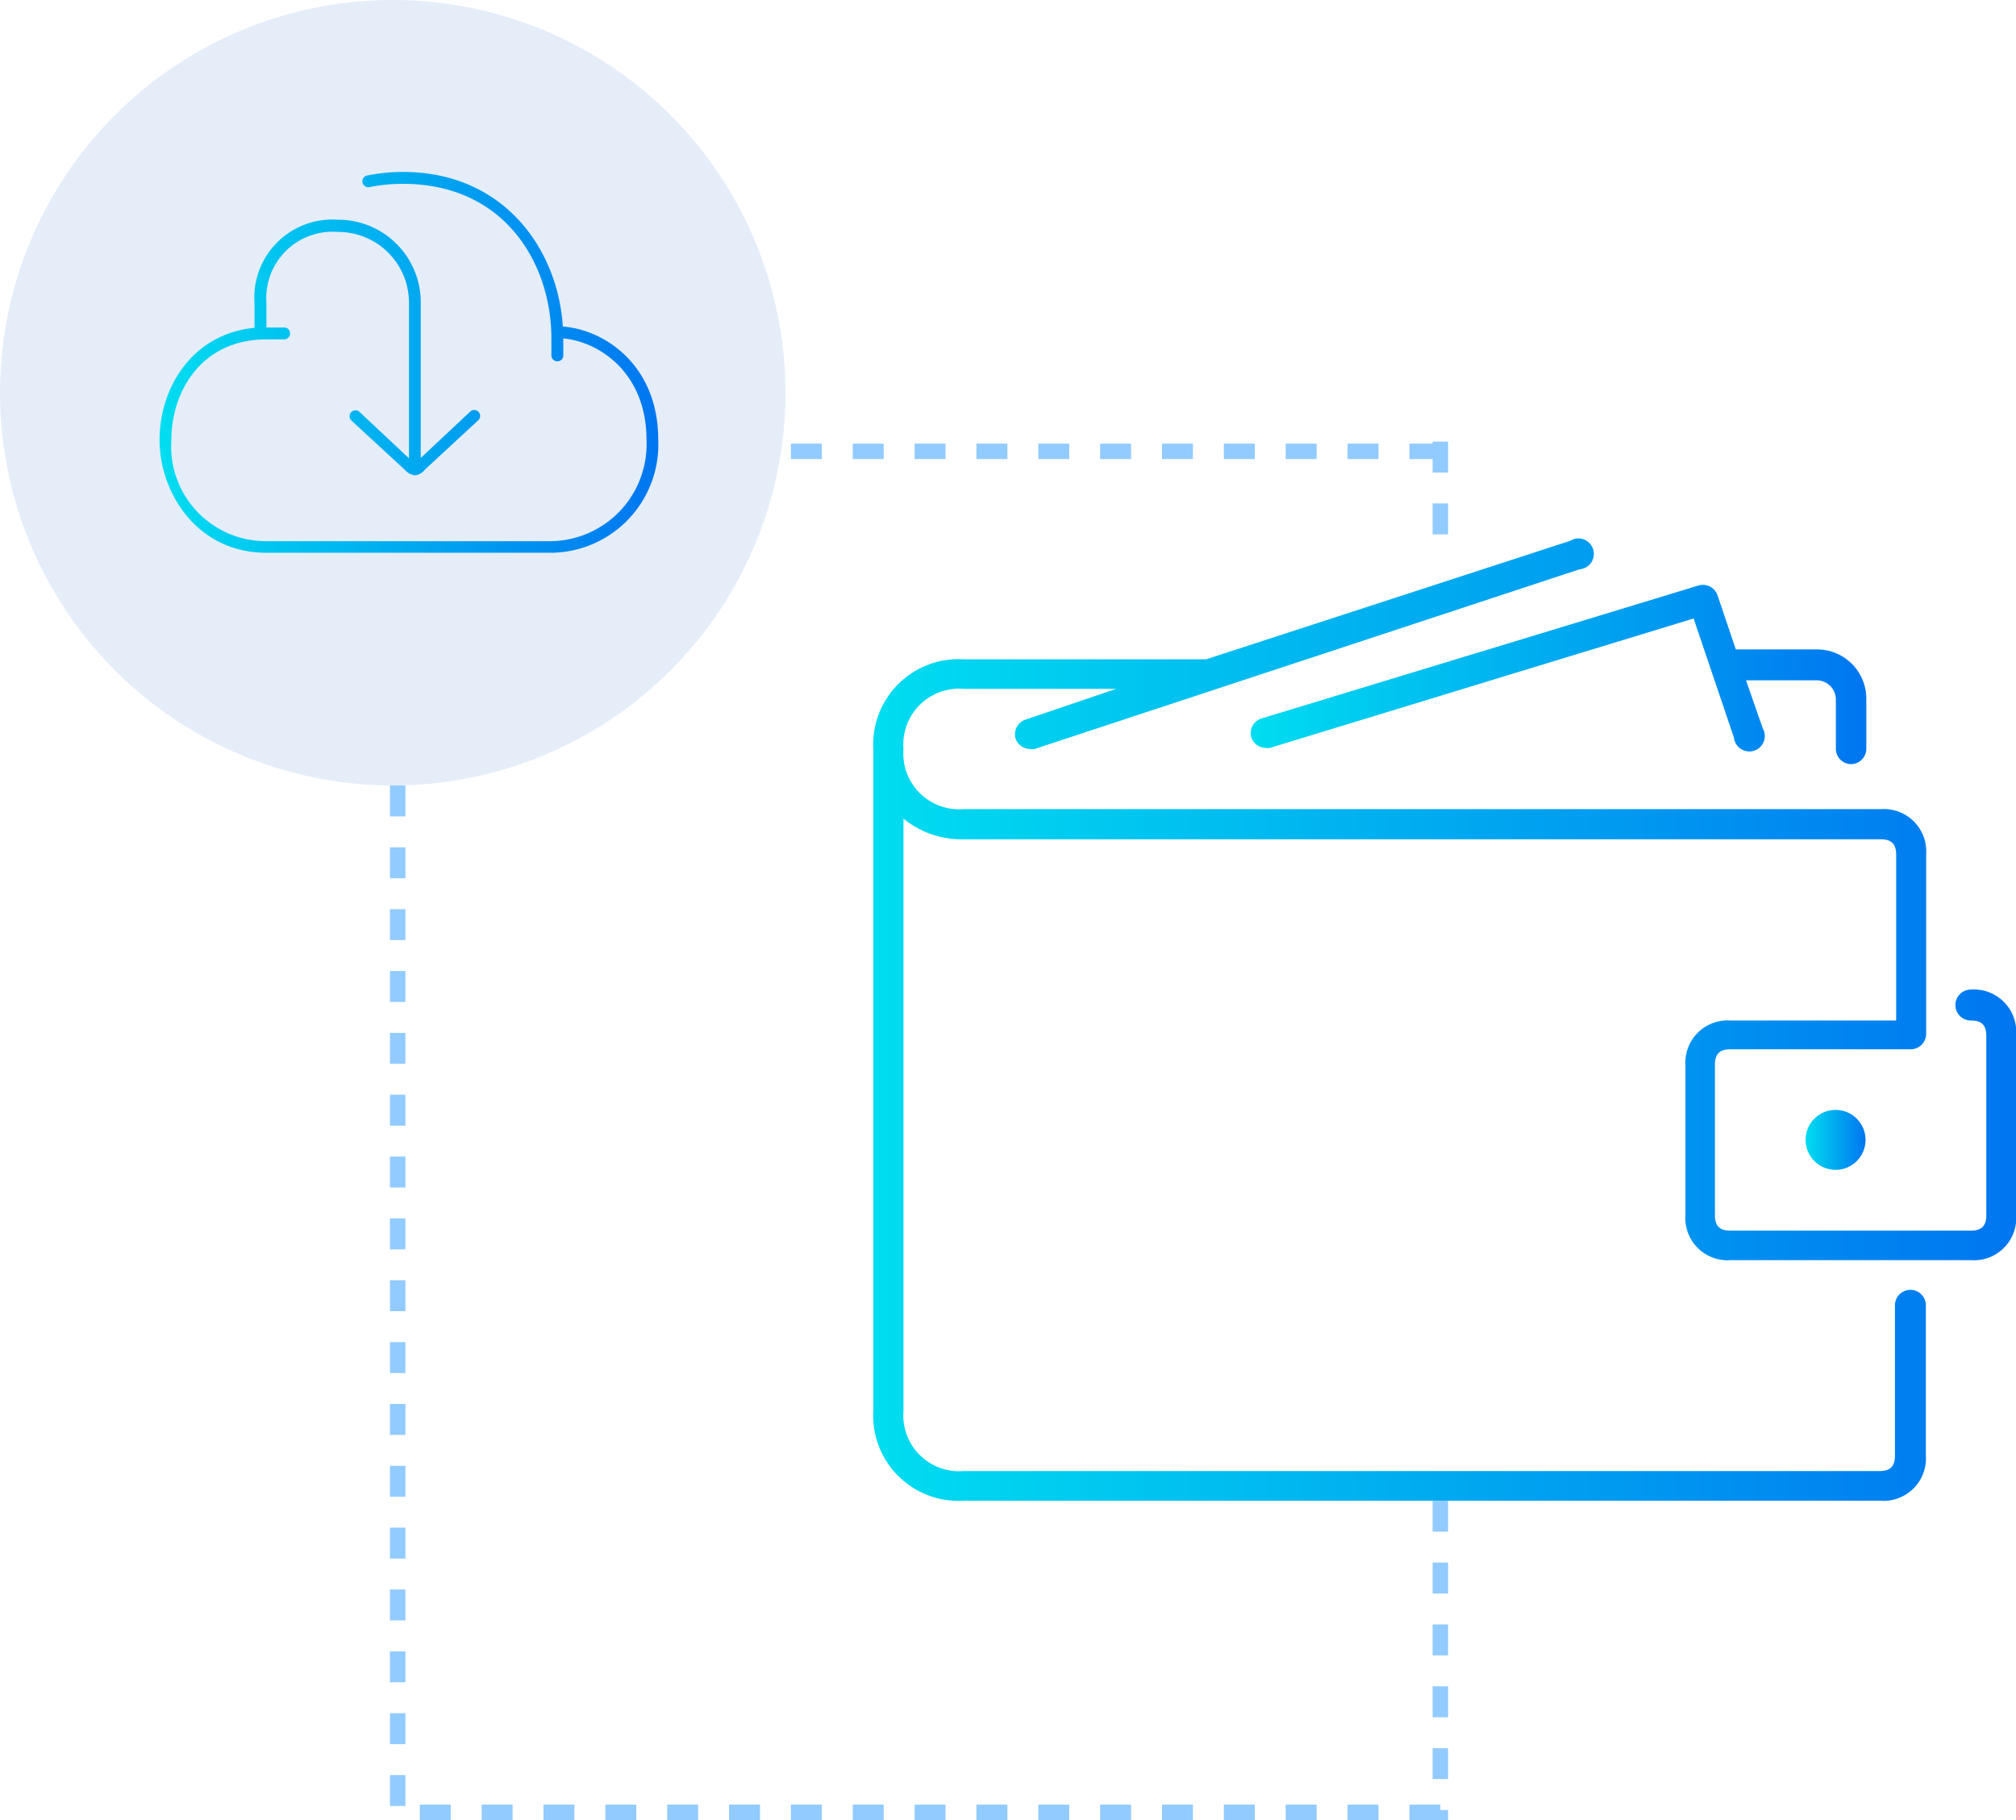 <svg xmlns="http://www.w3.org/2000/svg" xmlns:xlink="http://www.w3.org/1999/xlink" viewBox="0 0 130.38 117.72"><defs><style>.cls-1{fill:none;stroke:#92cbff;stroke-miterlimit:10;stroke-dasharray:2;}.cls-2{fill:#709ee0;opacity:0.18;}.cls-3{fill:url(#linear-gradient);}.cls-4{fill:url(#linear-gradient-2);}.cls-5{fill:url(#linear-gradient-3);}.cls-6{fill:url(#linear-gradient-4);}</style><linearGradient id="linear-gradient" x1="80.88" y1="43.63" x2="120.67" y2="43.63" gradientUnits="userSpaceOnUse"><stop offset="0" stop-color="#00ddf0"/><stop offset="1" stop-color="#0076f0"/></linearGradient><linearGradient id="linear-gradient-2" x1="56.48" y1="65.94" x2="130.38" y2="65.94" xlink:href="#linear-gradient"/><linearGradient id="linear-gradient-3" x1="116.77" y1="73.72" x2="120.66" y2="73.72" xlink:href="#linear-gradient"/><linearGradient id="linear-gradient-4" x1="10.32" y1="23.44" x2="42.57" y2="23.44" xlink:href="#linear-gradient"/></defs><title>Asset 1</title><g id="Layer_2" data-name="Layer 2"><g id="Layer_1-2" data-name="Layer 1"><line class="cls-1" x1="93.15" y1="28.56" x2="93.15" y2="36.27"/><circle class="cls-2" cx="25.4" cy="25.4" r="25.4"/><path class="cls-3" d="M119.7,49.42a1,1,0,0,0,1-1V45.21A3.19,3.19,0,0,0,117.49,42h-5.23l-1.19-3.52a1,1,0,0,0-1.2-.62l-28.3,8.61a1,1,0,0,0-.65,1.21,1,1,0,0,0,.93.69.9.9,0,0,0,.28,0L109.53,40l2.61,7.71A1,1,0,1,0,114,47.1L112.92,44h4.57a1.24,1.24,0,0,1,1.24,1.24v3.24A1,1,0,0,0,119.7,49.42Z"/><path class="cls-4" d="M127.46,64a1,1,0,0,0,0,2c.69,0,1,.29,1,1V78.59c0,.68-.29,1-1,1H111.91c-.69,0-1-.29-1-1V68.86c0-.68.29-1,1-1h11.66a1,1,0,0,0,1-1V55.25a2.74,2.74,0,0,0-2.92-2.92H62.32a3.61,3.61,0,0,1-3.89-3.89,3.61,3.61,0,0,1,3.89-3.89h9.87l-5.89,2a1,1,0,0,0-.62,1.22,1,1,0,0,0,.93.67,1,1,0,0,0,.3,0l35.24-11.62a1,1,0,1,0-.61-1.84L78,42.64a.7.7,0,0,0-.14,0H62.32a5.52,5.52,0,0,0-5.84,5.83V91.23a5.52,5.52,0,0,0,5.84,5.83h59.31a2.74,2.74,0,0,0,2.92-2.92V84.42a1,1,0,0,0-2,0v9.72c0,.69-.29,1-1,1H62.32a3.61,3.61,0,0,1-3.89-3.89V52.94a5.89,5.89,0,0,0,3.89,1.34h59.31c.68,0,1,.29,1,1V66H111.91A2.73,2.73,0,0,0,109,68.86v9.73a2.73,2.73,0,0,0,2.92,2.91h15.55a2.73,2.73,0,0,0,2.92-2.91V66.92A2.74,2.74,0,0,0,127.46,64Z"/><circle class="cls-5" cx="118.71" cy="73.72" r="1.94"/><path class="cls-6" d="M36.4,21.12c-.33-5.07-3.86-10-10.34-10a11.85,11.85,0,0,0-2.32.23.38.38,0,1,0,.16.75,10.91,10.91,0,0,1,2.16-.21c6.6,0,9.6,5.18,9.6,10v1.15a.39.39,0,0,0,.77,0V21.89c2.35.21,5.38,2.25,5.38,6.54A6.27,6.27,0,0,1,35.66,35H17.23a6.13,6.13,0,0,1-6.15-6.53c0-3.14,1.93-6.52,6.15-6.52h1.15a.39.39,0,0,0,.38-.39.38.38,0,0,0-.38-.38H17.23V19.6A4.29,4.29,0,0,1,21.84,15a4.58,4.58,0,0,1,4.61,4.64v10l-3.2-3a.38.38,0,0,0-.52.56L26.2,30.4a1,1,0,0,0,.63.34.89.89,0,0,0,.62-.34l3.48-3.22a.38.38,0,1,0-.52-.56l-3.2,3v-10a5.34,5.34,0,0,0-5.37-5.41,5.05,5.05,0,0,0-5.38,5.41v1.58c-4,.39-6.14,3.84-6.14,7.25s2.42,7.3,6.91,7.3H35.66a7,7,0,0,0,6.91-7.3C42.57,23.59,39.07,21.31,36.4,21.12Z"/><line class="cls-1" x1="25.72" y1="50.8" x2="25.72" y2="117.72"/><line class="cls-1" x1="93.15" y1="97.06" x2="93.15" y2="117.72"/><line class="cls-1" x1="93.15" y1="117.21" x2="25.44" y2="117.21"/><line class="cls-1" x1="93.15" y1="29.19" x2="50.8" y2="29.19"/></g></g></svg>
